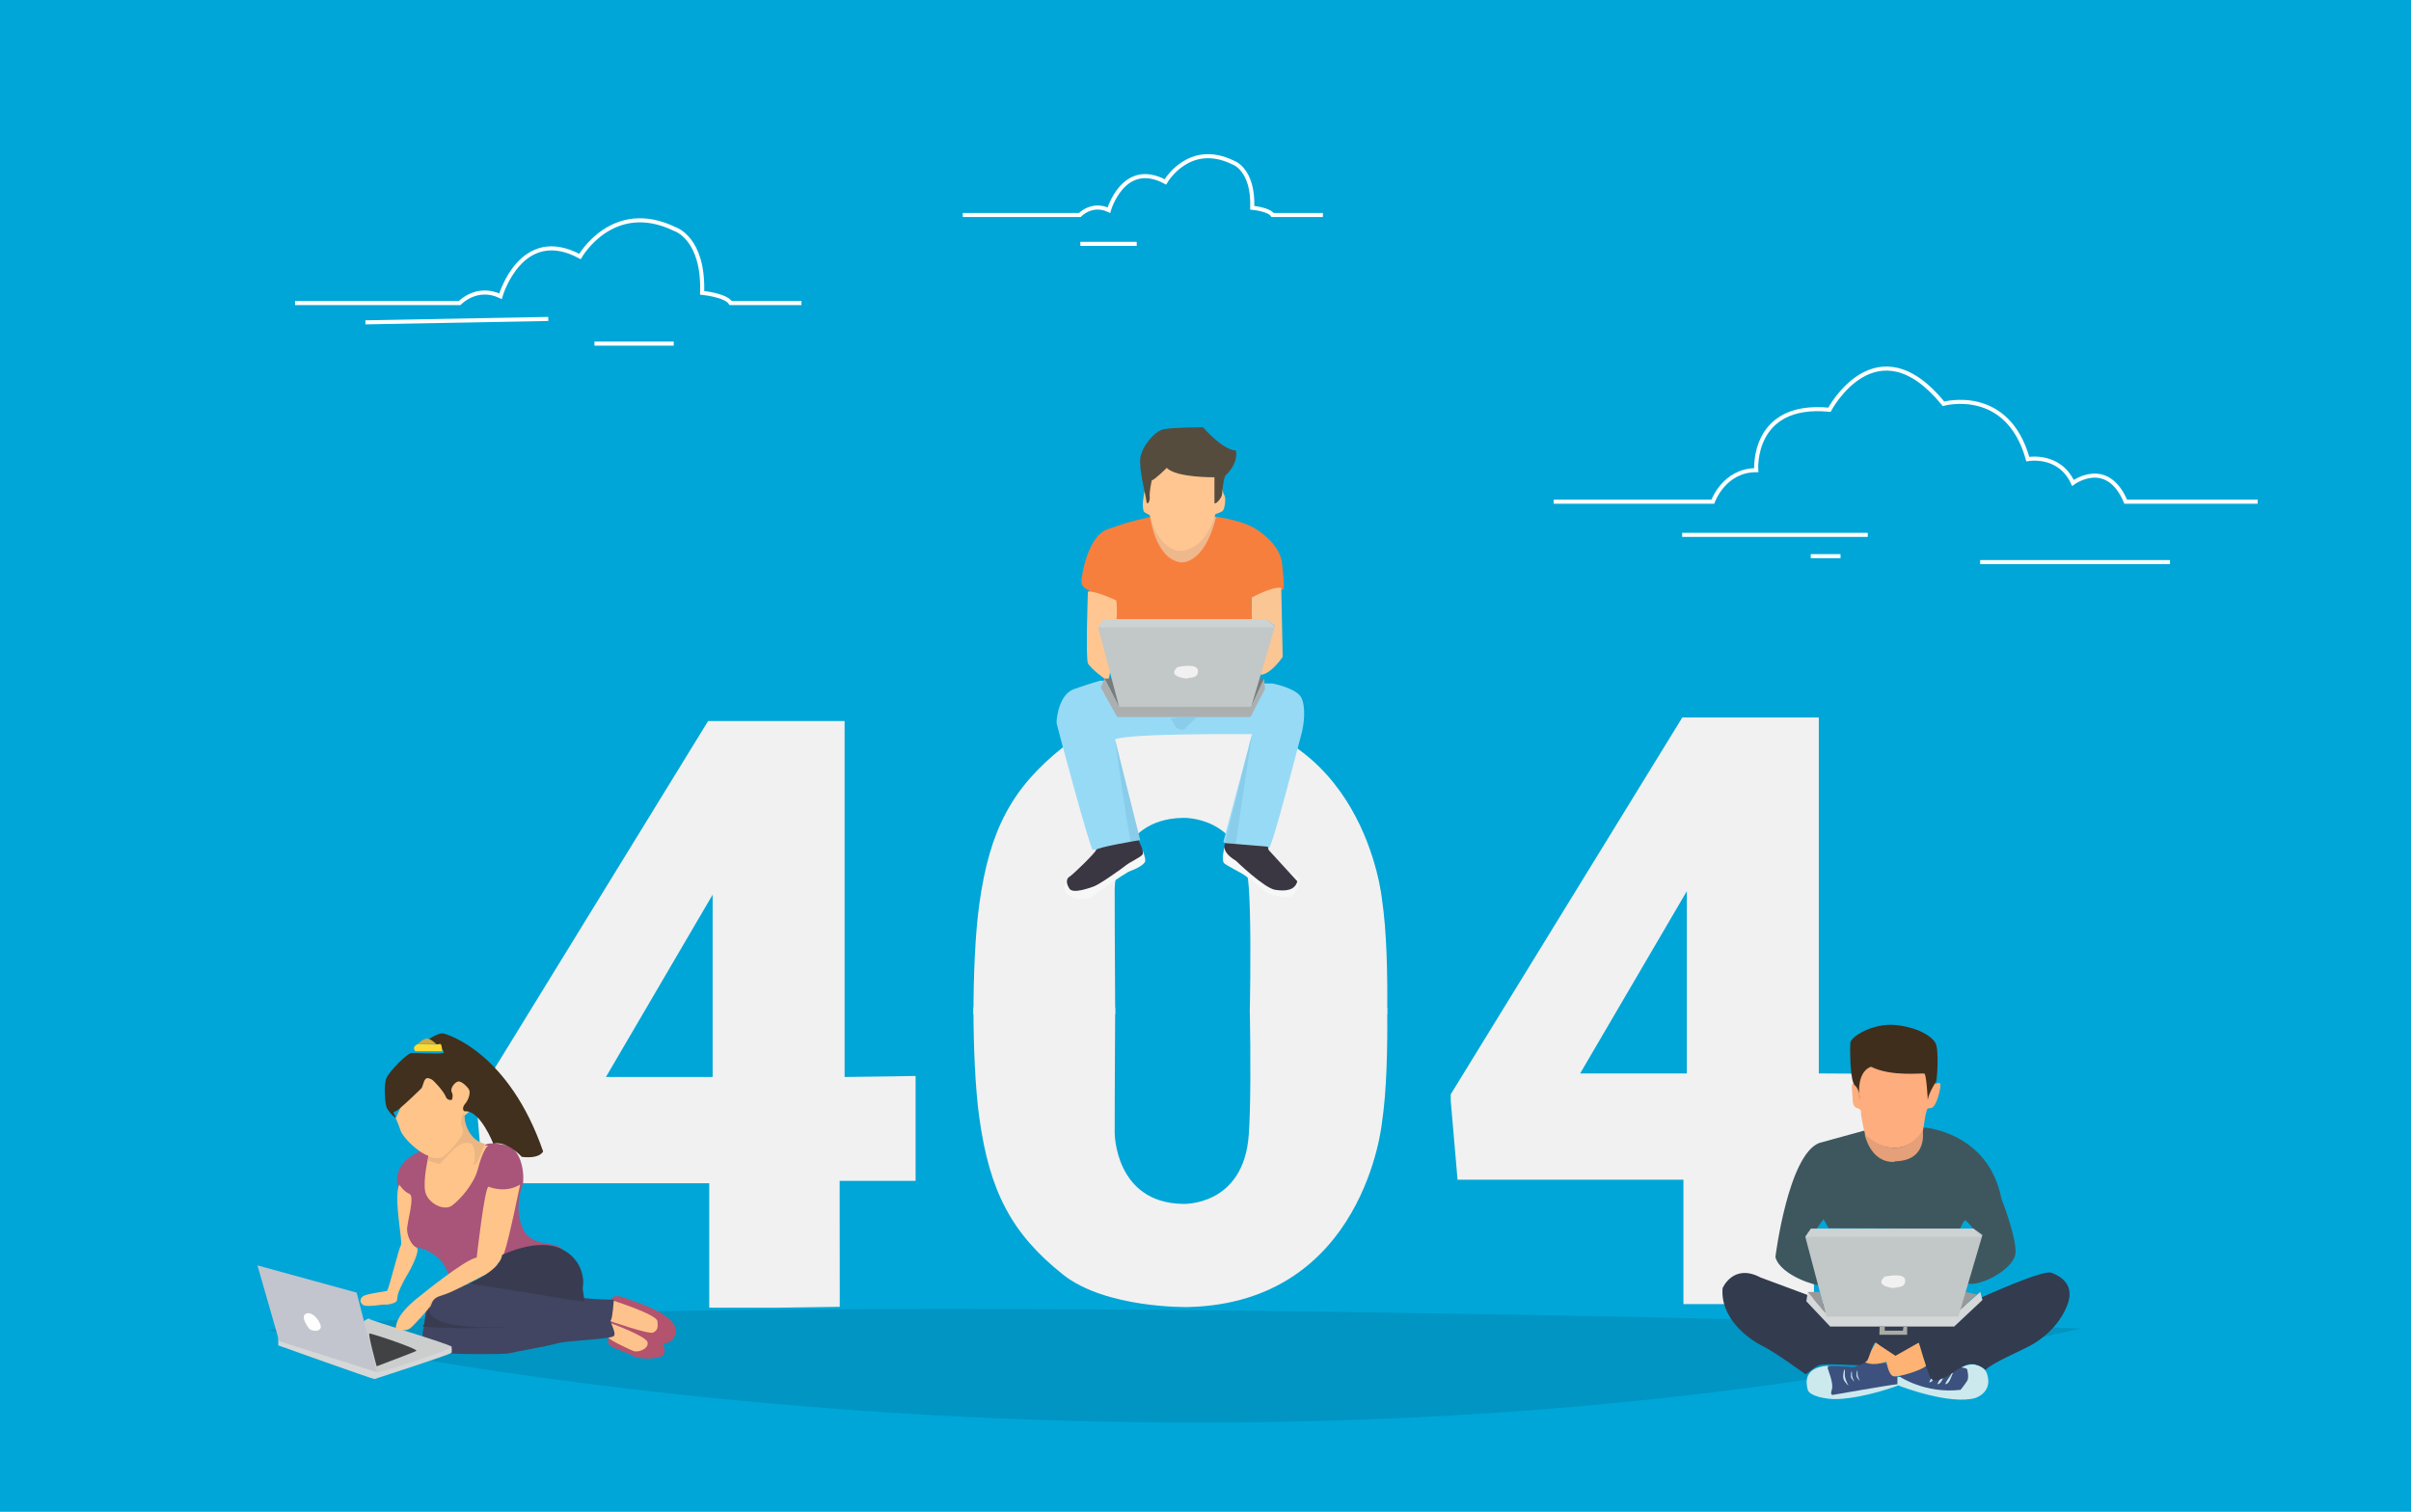 <?xml version="1.0" encoding="UTF-8"?>
<svg width="177px" height="111px" viewBox="0 0 177 111" version="1.1" xmlns="http://www.w3.org/2000/svg" xmlns:xlink="http://www.w3.org/1999/xlink">
    <!-- Generator: Sketch 43.1 (39012) - http://www.bohemiancoding.com/sketch -->
    <title>Page 1</title>
    <desc>Created with Sketch.</desc>
    <defs></defs>
    <g id="Page-32" stroke="none" stroke-width="1" fill="none" fill-rule="evenodd">
        <g id="123" transform="translate(-1653, -218)">
            <g id="Group-6" transform="translate(1653, 218)">
                <g id="Page-1">
                    <polygon id="Fill-1" fill="#00A6D7" points="0 111 177 111 177 0 0 0"></polygon>
                    <g id="Group-154" transform="translate(18, 11.25)">
                        <path d="M1.609,86.398 C1.609,86.398 67.275,101.774 134.775,86.285 C134.775,86.285 32.941,83.001 1.609,86.398" id="Fill-2" fill="#0095C3"></path>
                        <path d="M105.837,67.564 L98.004,67.564 L105.837,54.179 L105.837,67.564 Z M120.737,69.498 L118.823,67.584 L115.525,67.564 L115.525,41.429 L105.504,41.429 L88.504,69.095 L88.504,69.579 L89.004,75.365 L105.587,75.365 L105.587,84.501 L110.628,84.501 L115.17,84.439 L115.162,75.189 L120.737,75.189 L120.737,69.498 Z" id="Fill-4" fill="#F1F1F1"></path>
                        <path d="M34.317,67.825 L26.484,67.825 L34.317,54.44 L34.317,67.825 Z M49.217,67.75 L47.375,67.781 L44.005,67.825 L44.005,41.69 L33.984,41.69 L16.984,69.356 L16.984,69.84 L17.484,75.626 L34.067,75.626 L34.067,84.762 L39.108,84.762 L43.65,84.7 L43.642,75.45 L49.217,75.45 L49.217,67.75 Z" id="Fill-6" fill="#F1F1F1"></path>
                        <path d="M123.217,71.528 C123.217,71.528 127.963,71.825 128.932,76.763 C128.932,76.763 130.057,79.606 129.963,80.763 C129.87,81.919 127.357,83.261 126.415,82.979 C126.415,82.979 127.151,79.94 127.151,79.565 C127.151,79.19 126.432,78.45 126.307,78.356 C126.182,78.263 125.896,78.969 125.896,78.969 L116.245,78.919 L115.87,78.263 L115.367,78.969 C115.367,78.969 114.96,79.11 114.742,79.267 C114.523,79.423 115.495,82.929 115.526,83.08 C115.557,83.231 112.713,82.45 112.338,81.044 C112.338,81.044 113.276,73.544 115.557,72.669 L118.855,71.763 L123.217,71.528 Z" id="Fill-8" fill="#3E575E"></path>
                        <path d="M124.096,68.346 C124.096,68.346 124.527,68.032 124.448,68.579 C124.37,69.126 124.105,69.97 123.839,70.079 C123.573,70.189 123.542,70.017 123.448,70.282 C123.355,70.548 123.264,71.142 123.239,71.376 C123.214,71.611 123.12,71.939 123.12,71.939 C123.12,71.939 121.62,74.189 118.964,72.22 C118.964,72.22 118.605,70.798 118.62,70.392 C118.636,69.986 118.027,70.314 118.011,69.532 C117.995,68.751 117.829,68.272 118.123,68.27 C118.417,68.267 119.113,66.5 119.113,66.5 L121.355,66.845 L123.12,67.111 L124.096,68.346 Z" id="Fill-10" fill="#FDAD7E"></path>
                        <path d="M124.15,68.138 C124.15,68.138 123.588,68.982 123.525,69.513 C123.525,69.513 123.431,67.638 123.275,67.576 C123.119,67.513 120.869,67.826 119.369,67.076 C119.369,67.076 118.244,67.294 118.525,69.513 C118.525,69.513 118.556,68.763 118.181,68.45 C118.135,68.412 118.095,68.343 118.059,68.25 C117.807,67.59 117.81,65.737 117.838,65.325 C117.869,64.857 119.525,63.826 121.212,64.013 C122.9,64.2 123.994,64.919 124.15,65.482 C124.306,66.044 124.244,67.544 124.15,68.138" id="Fill-12" fill="#402E1C"></path>
                        <path d="M121.296,89.857 C121.296,89.857 121.088,90.356 121.442,90.502 C121.796,90.648 125.213,91.898 127.004,91.398 C127.004,91.398 128.4,90.982 127.838,89.513 C127.838,89.513 127.328,88.496 125.979,89.145 C124.629,89.794 121.296,89.857 121.296,89.857" id="Fill-14" fill="#CCE9EE"></path>
                        <path d="M121.135,74.013 C123.554,73.969 123.151,71.763 123.151,71.763 C121.381,74.271 119.229,72.313 118.896,72.042 C118.896,72.042 119.296,74.106 121.036,74.06" id="Fill-16" fill="#E59F79"></path>
                        <path d="M121.381,90.464 C121.381,90.464 119.016,91.375 116.938,91.472 C116.044,91.513 114.828,91.234 114.713,90.795 C114.553,90.185 114.463,89.153 116.166,89.028 L118.008,90.108 L121.296,89.857 L121.381,90.464 Z" id="Fill-18" fill="#CCE9EE"></path>
                        <path d="M121.442,89.813 C121.442,89.813 123.333,91.104 125.932,90.793 C125.932,90.793 126.214,90.453 126.414,90.138 C126.578,89.88 126.414,89.293 126.414,89.293 C126.426,89.064 123.356,88.918 123.356,88.918 L121.442,89.585 L121.442,89.813 Z" id="Fill-20" fill="#3C517E"></path>
                        <path d="M125.387,89.513 C125.359,89.576 125.333,89.64 125.308,89.703 C125.199,89.979 125.112,90.234 124.942,90.336 C124.734,90.461 124.817,90.318 124.942,90.108 C125.067,89.898 125.22,89.751 125.248,89.606" id="Fill-22" fill="#CCE9EE"></path>
                        <path d="M124.815,89.513 C124.787,89.576 124.761,89.64 124.736,89.703 C124.627,89.979 124.54,90.234 124.37,90.336 C124.162,90.461 124.245,90.318 124.37,90.108 C124.495,89.898 124.648,89.751 124.676,89.606" id="Fill-24" fill="#CCE9EE"></path>
                        <path d="M121.296,89.857 C121.296,89.857 120.718,88.945 120.511,88.866 C120.304,88.787 118.666,88.747 118.666,88.747 C118.666,88.747 118.291,89.169 118.025,89.138 C117.76,89.106 116.166,88.981 116.166,89.138 C116.166,89.294 116.65,90.312 116.478,90.795 C116.306,91.278 116.635,91.153 116.635,91.153 C116.635,91.153 120.52,90.467 121.296,90.38 L121.296,89.857 Z" id="Fill-26" fill="#3C517E"></path>
                        <path d="M124.214,89.379 C124.186,89.442 124.16,89.506 124.135,89.569 C124.026,89.845 123.939,90.1 123.769,90.202 C123.561,90.327 123.644,90.184 123.769,89.974 C123.894,89.764 124.047,89.617 124.075,89.472" id="Fill-28" fill="#CCE9EE"></path>
                        <path d="M120.486,88.731 C120.486,88.731 120.636,89.668 120.983,89.793 C121.33,89.918 123.217,89.304 123.393,89.028 C123.568,88.752 122.861,87.325 122.861,87.325 L119.705,87.325 L118.897,88.747 C118.897,88.747 119.392,89.106 120.486,88.731" id="Fill-30" fill="#FEB273"></path>
                        <path d="M122.869,87.325 L121.153,88.294 C121.153,88.294 119.9,87.481 119.713,87.325 C119.525,87.169 119.213,88.544 119.056,88.669 C118.9,88.794 118.713,88.95 118.432,88.981 C118.15,89.012 116.088,88.825 115.588,88.981 C115.088,89.137 114.637,89.7 114.534,89.638 C114.431,89.575 112.4,88.075 111.338,87.544 C110.275,87.013 108.275,85.481 108.463,83.325 C108.463,83.325 109.244,81.481 111.244,82.544 L114.609,83.794 C114.609,83.794 120.456,87.7 127.537,83.981 C127.537,83.981 131.963,81.968 132.588,82.194 C133.213,82.419 134.4,83.044 133.744,84.637 C133.088,86.231 131.807,87.138 131.057,87.544 C130.306,87.95 128.181,88.856 127.775,89.325 C127.775,89.325 127.15,88.794 126.541,88.919 C125.932,89.044 125.15,89.731 124.775,89.888 C124.4,90.044 123.931,90.294 123.713,89.888 C123.494,89.481 122.869,87.325 122.869,87.325" id="Fill-32" fill="#333B4E"></path>
                        <polygon id="Fill-34" fill="#D5D8D8" points="114.713 83.606 114.609 84.293 116.359 86.148 119.921 86.148 125.463 86.148 127.538 84.2 127.38 83.606 125.813 84.981 115.997 85.095"></polygon>
                        <polygon id="Fill-36" fill="#99999B" points="125.812 84.981 127.15 83.794 126.275 83.606"></polygon>
                        <polygon id="Fill-38" fill="#99999B" points="116.02 85.182 114.713 83.606 115.588 83.606"></polygon>
                        <polygon id="Fill-40" fill="#A8ACA5" points="119.97 86.752 122.012 86.752 122.012 86.148 121.741 86.148 121.699 86.45 120.366 86.45 120.366 86.148 119.991 86.148"></polygon>
                        <polygon id="Fill-42" fill="#C2C7C8" points="116.083 85.419 114.535 79.565 114.948 78.969 126.896 78.969 127.538 79.424 125.771 85.419"></polygon>
                        <path d="M121.036,83.325 C121.036,83.325 119.526,83.2 120.369,82.481 C120.369,82.481 121.869,82.138 121.869,82.763 C121.869,83.387 121.203,83.2 121.036,83.325" id="Fill-44" fill="#F1F1F1"></path>
                        <polygon id="Fill-46" fill="#CDD2D3" points="114.534 79.565 114.948 78.969 126.895 78.969 127.496 79.565"></polygon>
                        <path d="M117.385,89.294 C117.354,89.481 117.244,89.876 117.385,90.108 C117.526,90.341 117.713,90.497 117.713,90.497 C117.713,90.497 117.401,89.966 117.432,89.638 C117.463,89.31 117.385,89.294 117.385,89.294" id="Fill-48" fill="#CCE9EE"></path>
                        <path d="M117.926,89.433 C117.906,89.552 117.837,89.8 117.926,89.948 C118.015,90.094 118.133,90.194 118.133,90.194 C118.133,90.194 117.936,89.858 117.956,89.65 C117.975,89.444 117.926,89.433 117.926,89.433" id="Fill-50" fill="#CCE9EE"></path>
                        <path d="M118.338,89.379 C118.318,89.497 118.249,89.746 118.338,89.893 C118.427,90.04 118.545,90.139 118.545,90.139 C118.545,90.139 118.348,89.803 118.368,89.596 C118.387,89.389 118.338,89.379 118.338,89.379" id="Fill-52" fill="#CCE9EE"></path>
                        <path d="M26.913,84.03 C26.913,84.03 27.262,83.78 27.826,84.03 C28.387,84.28 32.638,85.405 31.387,87.093 C31.387,87.093 30.887,87.524 30.701,87.34 C30.512,87.155 30.982,87.913 30.701,88.237 C30.419,88.561 28.852,88.576 28.448,88.303 C28.044,88.03 26.642,87.688 26.642,87.34 C26.642,86.992 26.913,84.03 26.913,84.03" id="Fill-54" fill="#B4536D"></path>
                        <path d="M26.891,84.204 C26.891,84.204 30.199,85.247 30.261,85.747 C30.324,86.247 30.261,86.434 29.949,86.591 C29.636,86.747 26.672,85.702 26.672,85.702 L26.891,84.204 Z" id="Fill-56" fill="#FEC38C"></path>
                        <path d="M26.673,85.843 C26.673,85.843 29.449,86.835 29.543,87.307 C29.637,87.779 28.851,88.091 28.478,87.935 C28.106,87.779 26.74,87.139 26.673,86.959 C26.606,86.779 26.673,85.843 26.673,85.843" id="Fill-58" fill="#FEC38C"></path>
                        <path d="M13.027,73.191 C13.027,73.191 10.839,73.972 11.183,75.722 C11.527,77.472 11.887,80.178 11.887,80.178 C11.887,80.178 12.527,80.285 13.027,80.441 C13.527,80.597 14.276,81.051 14.621,81.659 C14.966,82.267 14.717,82.031 14.966,82.267 C15.215,82.504 20.206,80.092 21.871,80.192 C23.17,80.27 23.507,80.748 23.121,80.347 C22.715,79.925 20.933,80.332 20.339,78.863 C19.778,77.473 20.246,76.035 20.371,75.722 C20.496,75.41 20.473,73.104 19.094,72.819 C17.714,72.535 17.589,72.849 17.589,72.849 L13.027,73.191 Z" id="Fill-60" fill="#A95479"></path>
                        <path d="M27.063,84.174 C27.063,84.174 26.969,85.577 26.844,85.672 C26.719,85.768 27.282,86.61 27.063,86.845 C26.844,87.08 23.657,87.168 22.876,87.39 C22.094,87.612 19.719,88.018 19.376,88.112 C19.032,88.205 15.244,88.184 15.002,88.112 C14.759,88.039 12.73,87.577 13.059,86.45 C13.388,85.323 12.685,83.579 16.389,83.048 C20.094,82.518 22.094,84.174 27.063,84.174" id="Fill-62" fill="#414561"></path>
                        <path d="M2.429,86.987 C2.429,86.987 2.424,87.529 2.429,87.532 C2.434,87.535 9.434,90.035 9.496,90.004 C9.559,89.972 15.124,88.191 15.154,88.066 C15.184,87.941 15.152,87.629 15.152,87.629 L2.429,86.987 Z" id="Fill-64" fill="#D6D7D8"></path>
                        <path d="M8.621,85.814 C8.621,85.814 9.089,85.471 9.105,85.581 C9.121,85.691 15.058,87.441 15.152,87.628 C15.246,87.816 9.879,89.565 9.683,89.503" id="Fill-66" fill="#CCCECE"></path>
                        <path d="M9.652,89.066 C9.652,89.066 12.308,88.066 12.558,87.941 C12.808,87.816 9.246,86.628 9.121,86.66 C8.996,86.691 9.652,89.066 9.652,89.066" id="Fill-68" fill="#414244"></path>
                        <polygon id="Fill-70" fill="#C2C5CD" points="2.496 87.221 0.902 81.659 8.183 83.658 9.683 89.502"></polygon>
                        <path d="M11.054,70.861 C11.054,70.861 11.241,71.236 11.398,71.736 C11.554,72.236 12.643,73.343 13.454,73.611 C13.454,73.611 13.054,75.33 13.21,76.205 C13.367,77.08 14.588,77.705 15.18,77.267 C15.773,76.83 16.796,75.695 17.085,74.58 C17.375,73.465 17.71,72.892 17.866,72.861 C18.023,72.83 16.151,73.174 16.087,70.674 L16.898,69.986 L16.491,67.58 L14.742,67.392 L12.598,67.392 L11.054,70.861 Z" id="Fill-72" fill="#FFC489"></path>
                        <path d="M4.684,86.284 C4.684,86.284 3.965,85.378 4.497,85.19 C5.027,85.003 5.684,86.003 5.527,86.284 C5.37,86.565 4.812,86.467 4.684,86.284" id="Fill-74" fill="#FEFEFE"></path>
                        <path d="M16.152,70.347 C15.984,70.361 15.902,70.066 16.152,69.785 C16.402,69.503 16.558,68.972 16.433,68.753 C16.308,68.535 15.871,68.097 15.621,68.159 C15.371,68.222 15.024,68.66 15.166,68.941 C15.308,69.222 15.166,69.503 15.166,69.503 C15.166,69.503 14.84,69.591 14.715,69.25 C14.59,68.91 13.871,68.097 13.683,68.003 C13.496,67.909 13.339,67.847 13.214,68.003 C13.089,68.159 13.027,68.566 12.933,68.66 C12.839,68.753 11.277,70.285 11.027,70.347 C10.777,70.409 10.965,70.534 11.027,70.753 C11.09,70.972 10.465,70.316 10.371,70.035 C10.277,69.753 10.152,68.438 10.371,67.908 C10.59,67.378 11.902,66.097 12.183,66.066 C12.464,66.035 14.246,66.16 14.527,66.066 C14.808,65.972 13.793,65.066 13.363,65.128 C13.363,65.128 14.152,64.566 14.527,64.628 C14.902,64.691 19.371,66.066 21.871,73.285 C21.871,73.285 21.683,73.847 20.308,73.691 C20.308,73.691 19.215,72.472 18.215,72.722 C18.215,72.722 17.246,70.253 16.152,70.347" id="Fill-76" fill="#40301D"></path>
                        <path d="M12.684,65.402 C12.684,65.402 12.178,65.593 12.493,65.935 L14.464,65.935 C14.464,65.935 14.45,65.323 14.277,65.402 C14.104,65.481 12.684,65.402 12.684,65.402" id="Fill-78" fill="#FCDB32"></path>
                        <path d="M13.307,65.008 C13.584,64.969 13.967,65.358 14.01,65.395 C14.053,65.431 12.683,65.402 12.683,65.402 C12.683,65.402 12.993,65.052 13.307,65.008" id="Fill-80" fill="#CEAD44"></path>
                        <path d="M16.06,70.566 C16.039,70.339 15.84,70.91 15.84,71.191 C15.84,71.472 16.091,71.628 15.95,72.003 C15.808,72.378 14.808,73.558 14.465,73.718 C14.121,73.879 13.358,73.691 13.427,73.597 C13.496,73.504 13.427,73.972 13.427,73.972 L14.277,74.222 C14.277,74.222 15.371,72.972 15.777,72.785 C16.183,72.597 16.621,72.597 16.746,72.91 C16.871,73.222 16.902,74.066 16.746,74.222 C16.59,74.379 16.965,74.254 17.121,73.91 C17.277,73.566 17.59,72.722 17.59,72.722 C17.59,72.722 16.249,72.566 16.06,70.566" id="Fill-82" fill="#EBB683"></path>
                        <path d="M17.876,75.878 C17.876,75.878 19.059,76.409 20.184,75.722 C20.184,75.722 19.345,79.847 19.03,80.69 C18.715,81.534 18.59,81.346 18.496,81.659 C18.403,81.972 17.84,82.315 17.59,82.378 C17.34,82.44 15.34,83.605 14.465,83.851 C13.59,84.097 13.778,84.472 13.559,84.722 C13.34,84.972 12.33,86.155 12.059,86.316 C11.788,86.476 11.018,86.485 11.054,86.244 C11.09,86.003 11.09,85.23 12.903,83.851 C12.903,83.851 16.09,81.244 16.996,81.077 C16.996,81.077 17.591,75.784 17.876,75.878" id="Fill-84" fill="#FFC489"></path>
                        <path d="M11.309,75.722 C11.309,75.722 11.62,76.222 12.059,76.409 C12.495,76.597 11.841,78.566 11.887,79.097 C11.934,79.628 12.239,80.191 12.572,80.347 C12.902,80.503 12.133,81.972 11.94,82.284 C11.745,82.597 11.527,83.003 11.309,83.503 C11.089,84.003 11.235,84.222 11.053,84.347 C10.871,84.472 10.409,84.566 10.249,84.535 C10.089,84.503 8.89,84.768 8.62,84.541 C8.351,84.314 8.441,83.98 8.796,83.851 C9.152,83.722 10.277,83.566 10.402,83.534 C10.527,83.503 11.277,80.383 11.434,80.178 C11.589,79.972 10.871,76.691 11.309,75.722" id="Fill-86" fill="#FFC489"></path>
                        <path d="M18.859,80.891 C18.859,80.891 21.5,79.588 23.224,80.452 C24.947,81.315 24.853,82.972 24.791,83.222 C24.728,83.472 25,84.284 24.817,84.315 C24.635,84.347 16.533,82.925 16.314,83.019 C16.095,83.113 18.729,82.121 18.859,80.891" id="Fill-88" fill="#393C51"></path>
                        <path d="M19.496,86.142 C19.496,86.142 12.309,86.695 13.684,84.316 C13.684,84.316 13.327,85.15 13.24,85.496 C13.152,85.841 13.184,85.98 13.027,86.114 C12.871,86.248 17.621,86.38 19.496,86.142" id="Fill-90" fill="#393C51"></path>
                        <polyline id="Fill-92" fill="#00A6D7" points="63.116 38.635 74.774 38.635 73.849 40.666 64.162 40.666"></polyline>
                        <path d="M73.752,62.72 C73.814,66.381 73.822,70.064 73.676,72.079 C73.291,77.351 68.833,77.143 68.833,77.143 C63.833,77.053 63.833,71.924 63.833,71.924 C63.833,71.924 63.833,67.434 63.869,62.72 L53.464,62.72 C53.469,65.56 53.585,68.572 53.895,70.814 C54.645,76.236 56.274,79.337 60.035,82.329 C63.195,84.843 69.225,84.716 69.225,84.716 C82.195,84.398 83.458,71.143 83.458,71.143 C83.8,68.87 83.874,65.717 83.838,62.72 L73.752,62.72 Z" id="Fill-94" fill="#F1F1F1"></path>
                        <path d="M63.833,54.019 C63.833,54.019 63.833,48.89 68.833,48.8 C68.833,48.8 73.291,48.592 73.676,53.865 C73.823,55.88 73.814,59.562 73.752,63.223 L83.838,63.223 C83.874,60.226 83.8,57.074 83.458,54.8 C83.458,54.8 82.195,41.545 69.225,41.227 C69.225,41.227 63.195,41.101 60.036,43.614 C56.274,46.607 54.645,49.708 53.895,55.129 C53.585,57.371 53.469,60.383 53.465,63.223 L63.87,63.223 C63.833,58.509 63.833,54.019 63.833,54.019" id="Fill-96" fill="#F1F1F1"></path>
                        <path d="M61.881,32.055 C61.881,32.055 61.372,31.895 61.393,31.416 C61.413,30.937 61.872,28.082 63.33,27.603 C64.788,27.124 64.575,27.124 66.536,26.687 C68.497,26.249 72.622,26.582 74.184,27.582 C75.747,28.582 76.08,29.624 76.122,30.124 C76.163,30.624 76.309,31.736 76.226,31.962 C76.143,32.187 76.059,31.978 75.893,31.978 C75.726,31.978 73.829,32.52 73.83,32.687 C73.831,32.853 73.915,34.215 73.915,34.215 L63.994,34.215 L61.881,32.055 Z" id="Fill-98" fill="#F77F3E"></path>
                        <path d="M76.062,31.916 L76.166,36.978 C76.166,36.978 75.385,38.164 74.629,38.29 C73.874,38.416 73.874,32.624 73.874,32.624 C73.874,32.624 75.459,31.77 76.062,31.916" id="Fill-100" fill="#FAC693"></path>
                        <path d="M63.948,32.832 C63.948,32.832 62.406,32.103 61.865,32.186 C61.865,32.186 61.698,37.069 61.865,37.44 C62.031,37.811 63.156,38.665 63.323,38.728 C63.49,38.79 64.177,34.061 63.948,32.832" id="Fill-102" fill="#FFC691"></path>
                        <path d="M73.915,42.655 C73.915,42.655 65.079,42.561 63.856,43.03 L65.57,50.436 C65.57,50.436 65.07,50.718 64.852,50.968 C64.633,51.218 62.383,51.061 62.227,51.155 C62.071,51.249 59.602,42.062 59.571,41.858 C59.539,41.655 59.696,39.749 60.852,39.343 C62.008,38.936 62.755,38.729 62.755,38.729 L75.438,38.936 C75.438,38.936 77.195,39.28 77.54,39.983 C77.883,40.686 77.728,41.999 77.54,42.655 C77.353,43.311 75.445,50.843 75.165,50.999 C74.883,51.155 72.445,50.968 72.445,50.968 L71.811,50.561 L73.915,42.655 Z" id="Fill-104" fill="#97DAF6"></path>
                        <polyline id="Fill-106" fill="#797C7C" points="74.641 38.572 74.561 38.572 63.084 38.572 64.162 40.666 73.849 40.666 74.803 38.572"></polyline>
                        <polygon id="Fill-108" fill="#C2C7C8" points="64.162 40.666 62.614 34.812 63.026 34.216 74.975 34.216 75.617 34.671 73.85 40.666"></polygon>
                        <path d="M69.115,38.572 C69.115,38.572 67.605,38.447 68.448,37.728 C68.448,37.728 69.948,37.385 69.948,38.01 C69.948,38.634 69.282,38.447 69.115,38.572" id="Fill-110" fill="#F1F1F1"></path>
                        <polygon id="Fill-112" fill="#CDD2D3" points="62.613 34.811 63.027 34.215 74.974 34.215 75.575 34.811"></polygon>
                        <polygon id="Fill-114" fill="#ACAFAF" points="63.084 38.572 62.813 39.234 64.02 41.395 67.999 41.395 73.802 41.395 74.865 39.343 74.802 38.572 73.85 40.666 64.162 40.666"></polygon>
                        <path d="M66.445,26.711 C66.445,26.711 66.802,29.77 68.677,30.04 C68.677,30.04 70.385,30.294 71.281,26.711 L66.445,26.711 Z" id="Fill-116" fill="#EFB88C"></path>
                        <path d="M66.008,24.91 C66.008,24.91 65.765,26.02 66.008,26.353 C66.008,26.353 66.355,26.562 66.397,26.562 C66.439,26.562 66.814,28.791 68.439,29.187 C68.439,29.187 70.355,29.478 71.23,26.499 C71.23,26.499 71.543,26.395 71.73,26.291 C71.918,26.187 72.014,25.297 71.897,25.145 C71.78,24.993 71.335,23.395 71.335,23.395 L68.439,22.437 L66.543,23.353 L66.008,24.91 Z" id="Fill-118" fill="#FFC691"></path>
                        <path d="M71.156,25.645 L71.156,23.791 C71.156,23.791 68.364,23.833 67.656,23.103 C67.656,23.103 66.781,23.978 66.552,24.02 C66.552,24.02 66.364,24.895 66.406,25.228 C66.448,25.562 66.198,25.937 66.156,25.52 C66.114,25.103 65.594,23.187 65.719,22.353 C65.844,21.52 66.76,20.416 67.406,20.27 C68.052,20.124 70.323,20.124 70.323,20.124 C70.323,20.124 71.718,21.77 72.739,21.832 C72.739,21.832 72.968,22.707 71.968,23.666 C71.823,23.874 71.739,24.687 71.718,25.02 C71.698,25.353 71.156,25.895 71.156,25.645" id="Fill-120" fill="#564C3E"></path>
                        <path d="M69.883,41.395 C69.883,41.395 69.196,41.999 69.039,42.218 C68.883,42.437 68.539,42.249 68.414,42.218 C68.289,42.187 68.152,41.728 67.96,41.562 C67.768,41.395 69.883,41.395 69.883,41.395" id="Fill-122" fill="#89CDEA"></path>
                        <path d="M71.887,50.978 C71.887,50.978 71.631,51.937 71.883,52.145 C72.135,52.353 73.156,52.833 73.469,53.083 C73.781,53.333 74.531,53.842 74.781,54.129 C75.031,54.416 76.51,54.874 76.927,54.458 C77.344,54.041 77.49,53.562 77.406,53.312 C77.323,53.062 76.651,52.814 76.651,52.814" id="Fill-124" fill="#F6F8F7"></path>
                        <path d="M72.521,50.78 L71.948,50.561 C71.948,50.561 73.883,42.874 73.915,42.655 C73.946,42.436 72.708,50.78 72.708,50.78 L72.521,50.78 Z" id="Fill-126" fill="#89CDEA"></path>
                        <path d="M65.709,50.436 C65.709,50.436 65.272,50.436 65.115,50.78 C64.959,51.123 63.856,43.03 63.856,43.03 L65.709,50.436 Z" id="Fill-128" fill="#89CDEA"></path>
                        <path d="M60.323,53.311 C60.177,53.498 60.142,53.993 60.183,54.16 C60.225,54.326 60.865,55.062 62.115,54.624 C62.115,54.624 64.51,52.874 64.969,52.707 C65.427,52.54 66.031,52.228 66.073,51.978 C66.115,51.728 65.871,51.155 65.871,51.155 L60.323,53.311 Z" id="Fill-130" fill="#F6F8F7"></path>
                        <path d="M71.948,50.65 C71.948,50.65 71.865,50.776 71.887,50.977 C71.913,51.218 72.086,51.563 72.719,51.937 C72.719,51.937 74.805,53.958 75.616,54.083 C76.427,54.208 77.073,54.103 77.24,53.458 L75.135,51.156 L75.073,50.916 L71.948,50.65 Z" id="Fill-132" fill="#3A3743"></path>
                        <path d="M65.586,50.45 C65.586,50.45 66.011,51.27 65.886,51.478 C65.761,51.687 64.99,52.02 64.677,52.27 C64.365,52.52 62.761,53.666 62.302,53.833 C61.844,53.998 60.761,54.373 60.511,53.998 C60.386,53.812 60.323,53.63 60.323,53.475 C60.323,53.322 60.386,53.197 60.511,53.123 C60.761,52.978 62.427,51.355 62.469,51.156 C62.511,50.958 65.586,50.45 65.586,50.45" id="Fill-134" fill="#3A3743"></path>
                        <path d="M96.056,25.584 L107.745,25.584 C107.745,25.584 108.556,23.271 110.931,23.271 C110.931,23.271 110.556,18.272 116.306,18.834 C116.306,18.834 119.743,12.334 124.681,18.397 C124.681,18.397 129.369,17.084 130.869,22.459 C130.869,22.459 133.181,22.021 134.181,24.209 C134.181,24.209 136.681,22.334 138.056,25.584 L147.744,25.584" id="Stroke-136" stroke="#FCFDFD" stroke-width="0.3"></path>
                        <path d="M105.494,28.021 L119.119,28.021" id="Stroke-138" stroke="#FCFDFD" stroke-width="0.3"></path>
                        <path d="M114.931,29.584 L117.12,29.584" id="Stroke-140" stroke="#FCFDFD" stroke-width="0.3"></path>
                        <path d="M127.369,30.021 L141.307,30.021" id="Stroke-142" stroke="#FCFDFD" stroke-width="0.3"></path>
                        <path d="M3.661,11 L15.744,11 C15.744,11 16.994,9.667 18.744,10.5 C18.744,10.5 20.244,5.25 24.578,7.583 C24.578,7.583 26.988,3.333 31.575,5.583 C31.575,5.583 33.682,6.25 33.546,10.25 C33.546,10.25 35.286,10.417 35.64,11 L40.839,11" id="Stroke-144" stroke="#FEFEFE" stroke-width="0.3"></path>
                        <path d="M8.828,12.417 L22.25,12.167" id="Stroke-146" stroke="#FEFEFE" stroke-width="0.3"></path>
                        <path d="M25.64,13.979 L31.463,13.979" id="Stroke-148" stroke="#FEFEFE" stroke-width="0.3"></path>
                        <path d="M52.682,4.537 L61.274,4.537 C61.274,4.537 62.163,3.589 63.408,4.181 C63.408,4.181 64.474,0.448 67.556,2.107 C67.556,2.107 69.27,-0.915 72.531,0.685 C72.531,0.685 74.03,1.159 73.933,4.004 C73.933,4.004 75.17,4.122 75.422,4.537 L79.119,4.537" id="Stroke-150" stroke="#FEFEFE" stroke-width="0.3"></path>
                        <path d="M61.311,6.655 L65.452,6.655" id="Stroke-152" stroke="#FEFEFE" stroke-width="0.3"></path>
                    </g>
                </g>
            </g>
        </g>
    </g>
</svg>